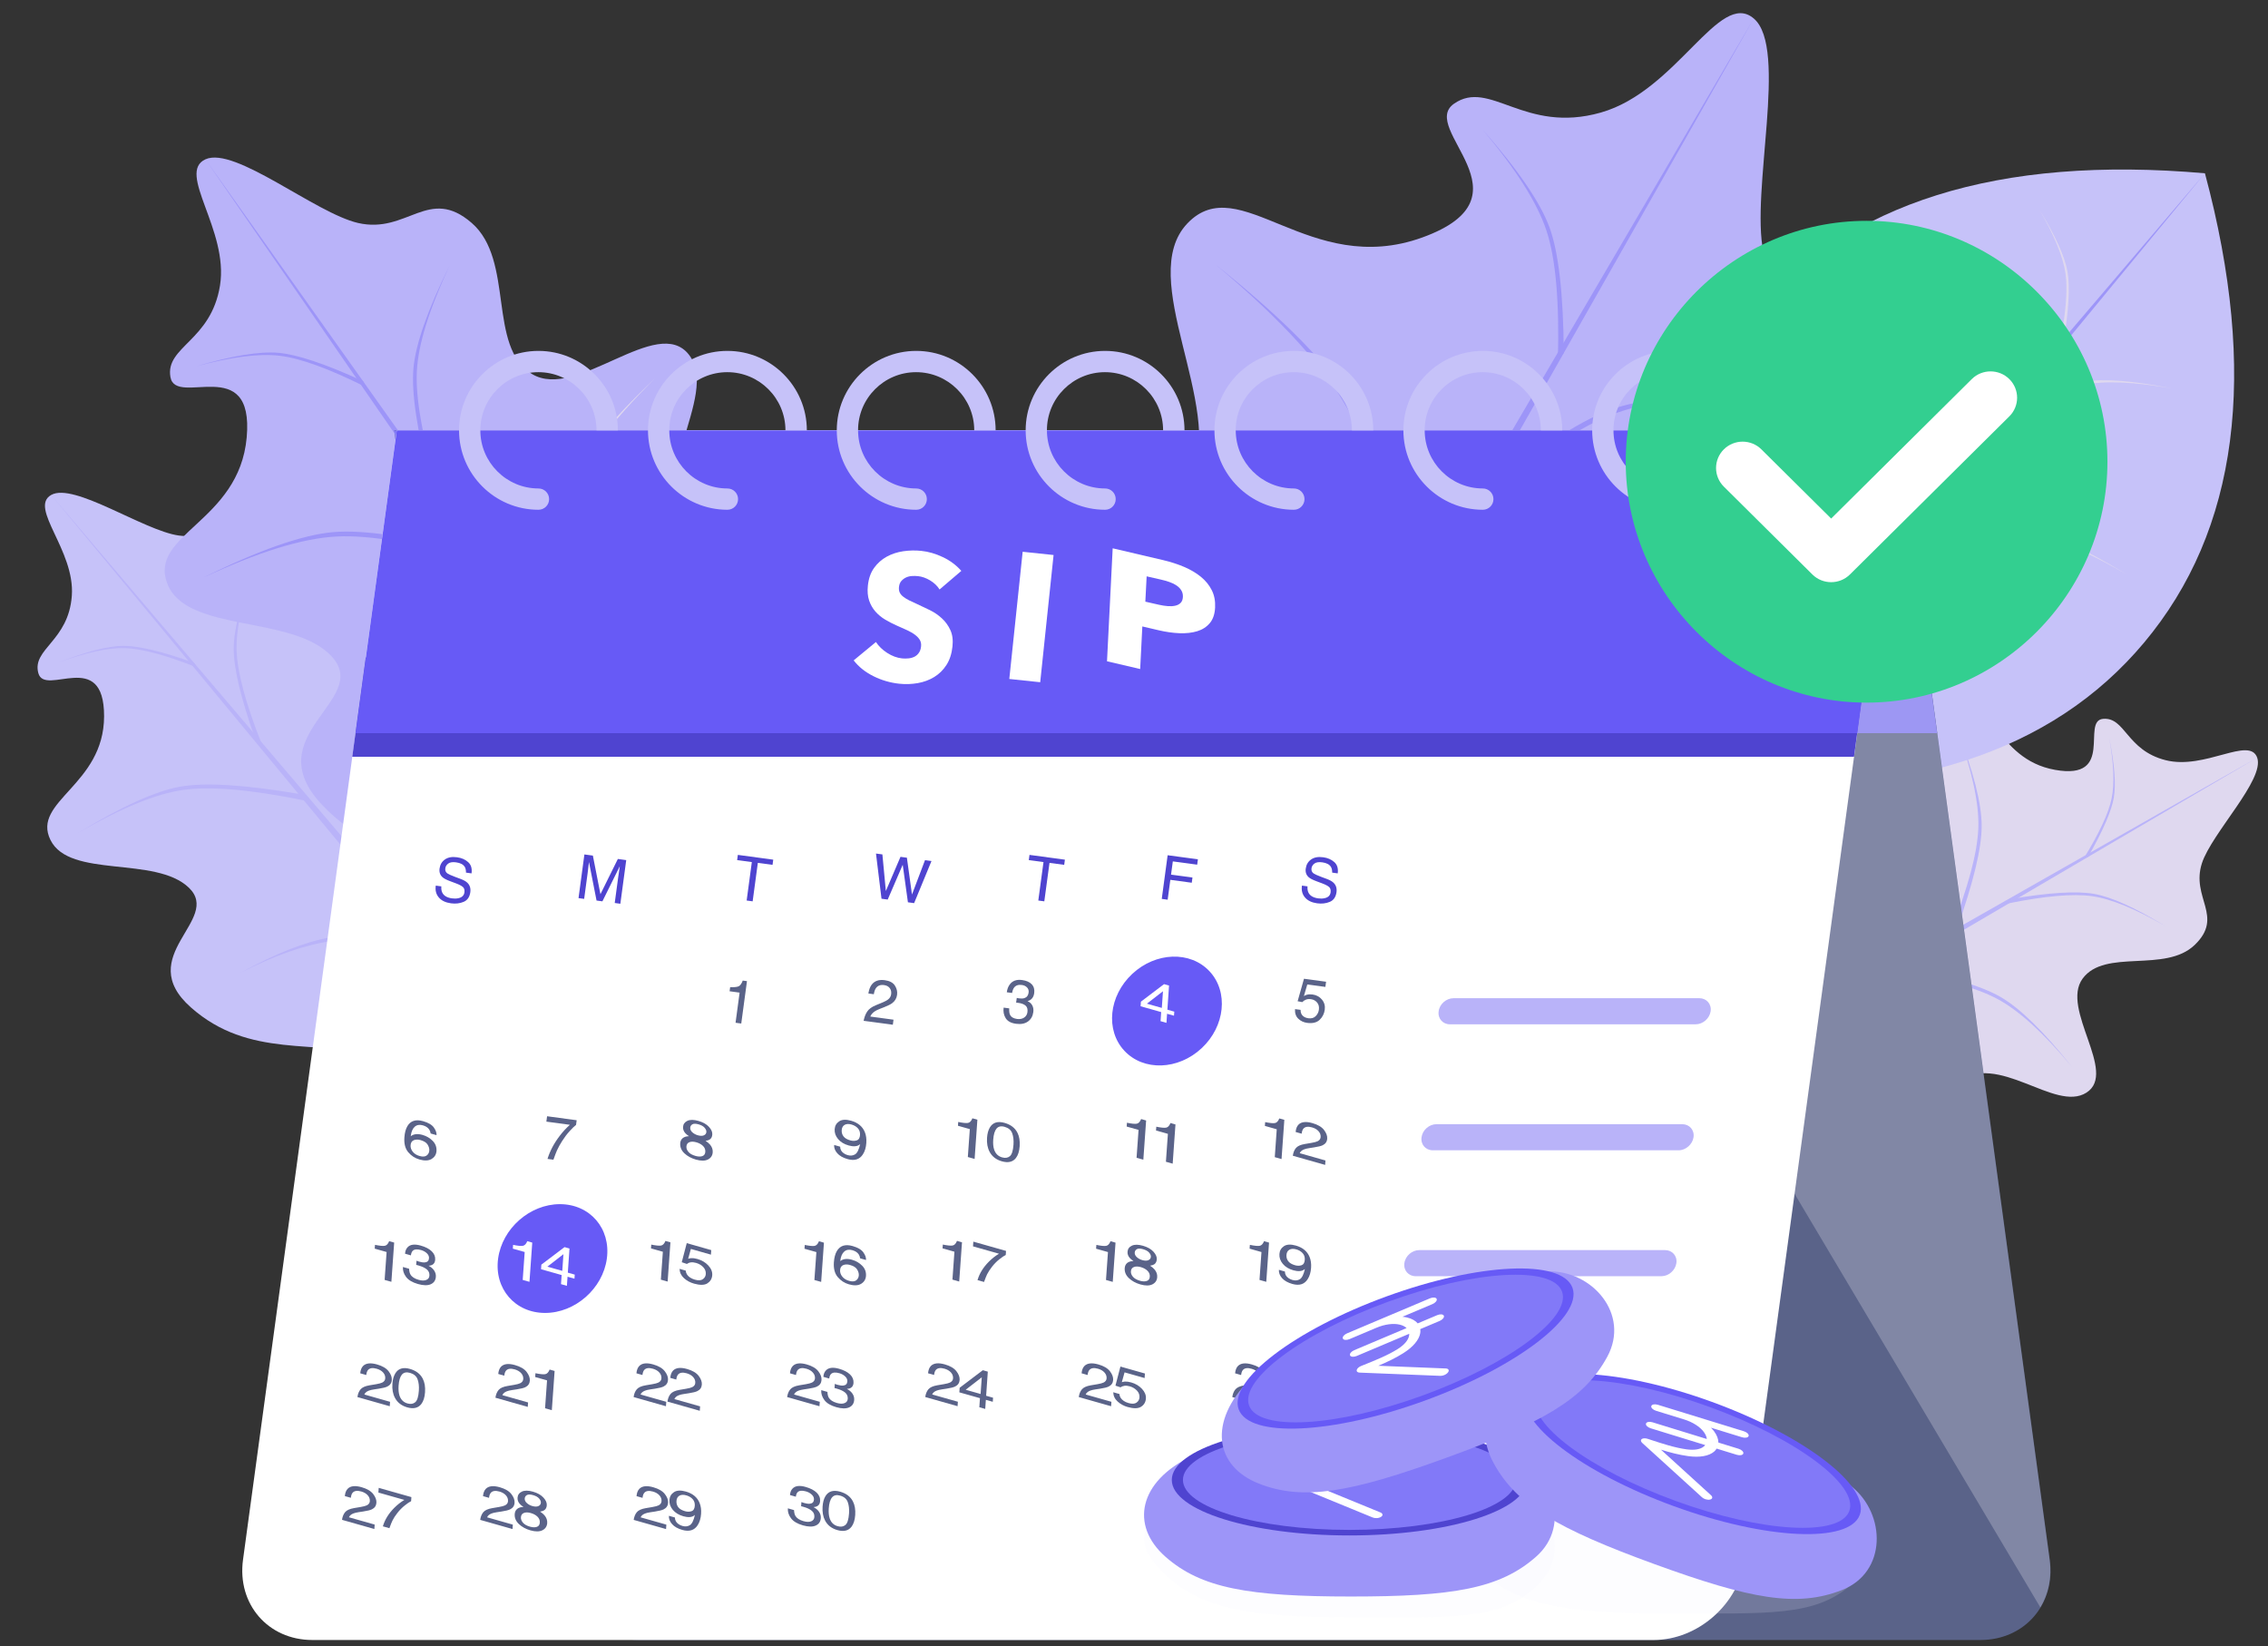 <svg width="113" height="82" viewBox="0 0 113 82" fill="none" xmlns="http://www.w3.org/2000/svg">
<rect x="0" y="0" width="113" height="82" fill="#333333" stroke="none"/>
<mask id="mask0" mask-type="alpha" maskUnits="userSpaceOnUse" x="0" y="0" width="115" height="84">
<rect width="115" height="84" fill="white"/>
</mask>
<g mask="url(#mask0)">
<path d="M82.698 55.481C86.343 57.122 93.149 58.631 95.348 58.239C97.546 57.847 95.417 55.497 97.484 53.918C99.551 52.339 102.378 55.432 103.954 54.428C105.53 53.425 102.65 50.267 103.763 48.749C104.876 47.231 107.88 48.489 109.353 47.066C110.825 45.642 109.149 44.727 109.708 43.001C110.192 41.506 112.846 38.835 112.462 37.744C112.078 36.654 109.862 38.362 107.902 37.868C105.942 37.374 105.893 35.712 104.783 35.809C103.674 35.906 105.403 38.886 102.39 38.349C99.376 37.812 99.242 34.515 97.4 35.054C95.558 35.594 95.913 39.52 94.251 40.732C92.589 41.945 91.706 37.751 89.005 39.901C86.305 42.051 86.666 45.098 85.433 47.753C84.358 50.069 82.531 51.554 82.219 54.653C82.199 54.85 82.512 55.398 82.698 55.481L82.698 55.481Z" fill="#DFD8EF"/>
<path d="M94.242 56.331C93.099 55.098 91.987 54.192 90.906 53.615C89.826 53.038 88.243 52.848 86.155 53.043L86.487 52.852C88.581 52.741 90.109 52.964 91.072 53.52C92.035 54.075 93.092 55.012 94.242 56.331V56.331Z" fill="#DFD8EF"/>
<path d="M90.142 42.342C90.639 43.949 90.867 45.365 90.826 46.589C90.786 47.813 90.191 49.335 89.042 51.155L89.374 50.964C90.452 49.096 90.992 47.605 90.992 46.493C90.992 45.381 90.709 43.998 90.142 42.342Z" fill="#DFD8EF"/>
<path d="M103.225 53.134C101.826 51.458 100.586 50.332 99.506 49.755C98.426 49.178 96.683 48.711 94.276 48.354L94.608 48.163C97.021 48.605 98.708 49.104 99.672 49.66C100.635 50.215 101.819 51.373 103.225 53.134Z" fill="#B9B3F9"/>
<path d="M97.502 36.327C98.253 38.376 98.609 40.013 98.568 41.236C98.528 42.46 98.061 44.204 97.167 46.466L97.499 46.275C98.322 43.964 98.734 42.253 98.734 41.141C98.734 40.029 98.324 38.424 97.502 36.327V36.327Z" fill="#B9B3F9"/>
<path d="M107.891 46.137C106.408 45.276 105.191 44.778 104.238 44.642C103.285 44.506 101.873 44.63 100 45.013L100.194 44.782C102.094 44.46 103.474 44.375 104.335 44.527C105.195 44.678 106.381 45.215 107.891 46.137L107.891 46.137Z" fill="#B9B3F9"/>
<path d="M105.086 36.74C105.32 38.044 105.36 39.06 105.206 39.788C105.053 40.515 104.59 41.508 103.817 42.767L104.036 42.687C104.772 41.393 105.198 40.413 105.316 39.748C105.433 39.083 105.357 38.08 105.086 36.74L105.086 36.74Z" fill="#B9B3F9"/>
<path d="M112.463 37.742L76.814 58.658L76.527 58.16L112.463 37.742Z" fill="#B9B3F9"/>
<path d="M54.22 60.24C62.022 59.453 75.062 55.341 78.412 52.519C81.762 49.698 75.841 47.794 77.803 43.084C79.765 38.375 87.601 40.856 89.293 37.606C90.986 34.356 82.997 31.818 83.4 28.147C83.802 24.476 90.138 23.668 91.243 19.806C92.348 15.945 88.603 16.034 87.86 12.554C87.216 9.54 89.105 2.4 87.383 0.924C85.662 -0.552 83.573 4.523 79.759 5.607C75.946 6.69 74.232 3.915 72.443 5.167C70.653 6.42 76.513 9.785 70.868 11.828C65.223 13.872 61.761 8.403 59.162 11.126C56.562 13.848 61.015 20.168 59.381 23.858C57.748 27.547 52.134 21.291 49.656 27.591C47.177 33.891 50.779 38.712 51.288 44.43C51.733 49.418 50.086 53.734 52.595 59.302C52.755 59.657 53.823 60.281 54.22 60.241L54.22 60.24Z" fill="#B9B3F9"/>
<path d="M74.662 50.364C71.509 49.39 68.733 48.943 66.332 49.023C63.932 49.102 61.055 50.331 57.701 52.709L58.077 52.059C61.524 49.819 64.339 48.698 66.52 48.697C68.701 48.697 71.415 49.252 74.662 50.364V50.364Z" fill="#DFD8EF"/>
<path d="M53.982 30.622C56.401 32.865 58.176 35.046 59.308 37.165C60.44 39.284 60.922 42.452 60.756 46.671L61.131 46.021C61.131 41.789 60.586 38.729 59.496 36.84C58.406 34.951 56.568 32.878 53.982 30.622Z" fill="#DFD8EF"/>
<path d="M86.783 36.123C82.764 34.649 79.554 33.952 77.153 34.031C74.752 34.11 71.334 35.026 66.896 36.779L67.272 36.129C71.803 34.514 75.16 33.707 77.341 33.706C79.522 33.705 82.669 34.511 86.783 36.123Z" fill="#DFD8EF"/>
<path d="M60.577 13.189C63.862 15.933 66.071 18.364 67.203 20.483C68.335 22.602 69.251 26.021 69.951 30.74L70.326 30.09C69.459 25.358 68.48 22.047 67.391 20.158C66.301 18.269 64.029 15.946 60.577 13.189V13.189Z" fill="#9D95F8"/>
<path d="M87.846 19.663C84.482 19.655 81.925 20.003 80.174 20.707C78.422 21.41 76.144 23.006 73.339 25.492L73.442 24.911C76.354 22.501 78.615 21.003 80.225 20.416C81.835 19.83 84.375 19.579 87.846 19.663L87.846 19.663Z" fill="#9D95F8"/>
<path d="M73.865 6.451C75.541 8.438 76.605 10.125 77.058 11.511C77.512 12.897 77.699 15.038 77.62 17.933L77.913 17.584C77.894 14.664 77.657 12.581 77.205 11.336C76.752 10.092 75.639 8.464 73.865 6.451L73.865 6.451Z" fill="#9D95F8"/>
<path d="M87.379 0.92L47.338 71.407L46.363 70.844L87.379 0.92Z" fill="#9D95F8"/>
<path d="M85.005 39.094C94.949 39.831 102.22 37.5 106.817 32.022C111.52 26.417 112.534 18.62 109.858 8.632C99.556 7.731 92.054 10.083 87.351 15.688C82.751 21.17 81.716 28.724 84.174 38.397C84.229 38.615 84.775 39.078 85.005 39.095L85.005 39.094Z" fill="#C6C2F9"/>
<path d="M87.844 22.197C88.997 23.718 89.789 25.139 90.221 26.46C90.653 27.78 90.61 29.634 90.091 32.021L90.37 31.688C90.795 29.277 90.792 27.479 90.361 26.293C89.93 25.107 89.091 23.742 87.844 22.197L87.844 22.197Z" fill="#DFD8EF"/>
<path d="M105.979 28.627C103.837 27.383 102.079 26.663 100.703 26.467C99.327 26.271 97.287 26.45 94.583 27.003L94.862 26.67C97.606 26.205 99.6 26.082 100.842 26.301C102.085 26.52 103.797 27.295 105.979 28.627L105.979 28.627Z" fill="#DFD8EF"/>
<path d="M93.353 12.927C94.949 14.82 95.963 16.428 96.395 17.748C96.827 19.069 97.006 21.109 96.931 23.868L97.21 23.535C97.191 20.752 96.966 18.768 96.535 17.582C96.104 16.396 95.043 14.845 93.353 12.927L93.353 12.927Z" fill="#DFD8EF"/>
<path d="M108.24 19.356C106.324 19.013 104.832 18.955 103.764 19.18C102.695 19.405 101.237 20.085 99.389 21.22L99.506 20.899C101.407 19.818 102.846 19.192 103.822 19.019C104.798 18.847 106.271 18.959 108.24 19.356L108.24 19.356Z" fill="#DFD8EF"/>
<path d="M101.6 10.424C102.355 11.724 102.792 12.792 102.911 13.627C103.03 14.462 102.921 15.701 102.586 17.343L102.788 17.173C103.07 15.507 103.145 14.297 103.012 13.542C102.879 12.788 102.408 11.748 101.6 10.424L101.6 10.424Z" fill="#DFD8EF"/>
<path d="M109.857 8.63L84.84 38.955L84.341 38.536L109.857 8.63Z" fill="#9D95F8"/>
<path fill-rule="evenodd" clip-rule="evenodd" d="M27.984 54.125C29.088 49.772 29.43 41.947 28.567 39.592C27.704 37.236 25.519 40.049 23.369 38.071C21.218 36.092 24.089 32.361 22.671 30.813C21.253 29.265 18.322 33.068 16.425 32.132C14.528 31.196 15.335 27.627 13.472 26.276C11.61 24.925 10.925 26.958 8.906 26.676C7.158 26.432 3.684 24.017 2.552 24.654C1.42 25.292 3.743 27.41 3.579 29.675C3.415 31.94 1.586 32.319 1.909 33.528C2.233 34.736 5.192 32.241 5.186 35.68C5.18 39.119 1.559 39.911 2.515 41.843C3.471 43.776 7.745 42.618 9.411 44.22C11.076 45.822 6.609 47.618 9.515 50.186C12.42 52.754 15.721 51.76 18.899 52.606C21.671 53.344 23.671 55.076 27.16 54.817C27.382 54.8 27.927 54.347 27.983 54.126L27.984 54.125Z" fill="#C6C2F9"/>
<path d="M26.672 41.189C25.531 42.695 24.747 44.102 24.319 45.41C23.891 46.718 23.989 48.507 24.613 50.778L24.336 50.449C23.806 48.154 23.754 46.419 24.181 45.245C24.608 44.071 25.438 42.719 26.672 41.189H26.672Z" fill="#A998D2"/>
<path d="M21.382 31.873C19.801 33.748 18.797 35.339 18.369 36.647C17.942 37.954 17.765 39.974 17.839 42.706L17.563 42.376C17.581 39.621 17.804 37.656 18.231 36.482C18.658 35.308 19.708 33.772 21.382 31.873L21.382 31.873Z" fill="#A998D2"/>
<path d="M11.995 48.453C13.676 47.59 15.198 47.062 16.56 46.868C17.922 46.674 19.722 47.035 21.96 47.951L21.684 47.621C19.406 46.793 17.652 46.487 16.422 46.703C15.191 46.92 13.716 47.503 11.995 48.453Z" fill="#B9B3F9"/>
<path d="M3.903 41.486C6.024 40.255 7.766 39.543 9.128 39.349C10.49 39.154 12.509 39.331 15.187 39.879L14.91 39.549C12.193 39.089 10.22 38.967 8.989 39.184C7.759 39.4 6.064 40.168 3.903 41.486H3.903Z" fill="#B9B3F9"/>
<path d="M12.731 28.077C12.068 29.886 11.754 31.331 11.79 32.411C11.826 33.491 12.238 35.03 13.027 37.027L12.734 36.858C12.008 34.819 11.644 33.308 11.644 32.327C11.643 31.345 12.006 29.928 12.731 28.077L12.731 28.077Z" fill="#B9B3F9"/>
<path d="M2.881 33.013C4.278 32.5 5.395 32.258 6.23 32.285C7.065 32.313 8.254 32.632 9.797 33.241L9.666 33.015C8.09 32.453 6.923 32.173 6.164 32.172C5.406 32.172 4.311 32.452 2.881 33.013L2.881 33.013Z" fill="#B9B3F9"/>
<path d="M2.55 24.656L32.646 60.017L32.151 60.432L2.55 24.656Z" fill="#B9B3F9"/>
<path fill-rule="evenodd" clip-rule="evenodd" d="M38.361 46.94C40.188 41.701 41.452 32.109 40.643 29.117C39.835 26.125 36.844 29.352 34.41 26.686C31.977 24.019 35.911 19.736 34.333 17.679C32.755 15.622 28.739 19.986 26.505 18.63C24.271 17.275 25.648 12.97 23.502 11.106C21.355 9.243 20.293 11.671 17.839 11.107C15.714 10.618 11.7 7.273 10.238 7.935C8.777 8.597 11.407 11.455 10.961 14.224C10.515 16.994 8.224 17.263 8.492 18.785C8.76 20.307 12.67 17.555 12.292 21.787C11.915 26.017 7.373 26.602 8.341 29.084C9.309 31.565 14.694 30.599 16.571 32.75C18.449 34.901 12.758 36.63 16.057 40.103C19.356 43.576 23.525 42.709 27.345 44.092C30.676 45.298 32.951 47.645 37.272 47.702C37.548 47.705 38.267 47.207 38.36 46.94L38.361 46.94Z" fill="#B9B3F9"/>
<path d="M38.139 30.879C36.572 32.609 35.455 34.256 34.788 35.82C34.121 37.383 34.048 39.595 34.571 42.457L34.266 42.022C33.861 39.141 33.983 37.001 34.635 35.602C35.287 34.203 36.455 32.629 38.139 30.879L38.139 30.879Z" fill="#DFD8EF"/>
<path d="M19.296 38.237C21.458 37.356 23.388 36.87 25.085 36.778C26.782 36.686 28.958 37.324 31.614 38.692L31.309 38.257C28.596 36.992 26.47 36.426 24.933 36.56C23.395 36.694 21.517 37.253 19.296 38.237L19.296 38.237Z" fill="#DFD8EF"/>
<path d="M32.632 18.845C30.485 20.982 29.078 22.832 28.411 24.395C27.744 25.958 27.309 28.425 27.106 31.794L26.801 31.359C27.121 27.97 27.607 25.576 28.258 24.178C28.91 22.779 30.368 21.001 32.632 18.845L32.632 18.845Z" fill="#DFD8EF"/>
<path d="M10.087 28.794C12.829 27.507 15.049 26.818 16.746 26.726C18.443 26.633 20.909 27.068 24.145 28.03L23.84 27.595C20.547 26.736 18.131 26.374 16.593 26.508C15.056 26.642 12.887 27.404 10.087 28.794L10.087 28.794Z" fill="#9D95F8"/>
<path d="M22.395 13.242C21.384 15.397 20.842 17.141 20.77 18.474C20.698 19.808 21.039 21.746 21.795 24.288L21.453 24.049C20.778 21.461 20.494 19.563 20.599 18.355C20.704 17.147 21.303 15.443 22.395 13.242L22.395 13.242Z" fill="#9D95F8"/>
<path d="M9.743 18.256C11.518 17.776 12.918 17.598 13.942 17.722C14.967 17.845 16.395 18.366 18.229 19.282L18.093 18.989C16.214 18.129 14.807 17.657 13.874 17.575C12.941 17.493 11.563 17.72 9.743 18.256L9.743 18.256Z" fill="#9D95F8"/>
<path d="M10.234 7.937L43.464 54.694L42.811 55.151L10.234 7.937Z" fill="#9D95F8"/>
<path d="M31.844 81.694H98.674C100.879 81.694 102.429 79.905 102.127 77.695L94.467 21.431H19.645L27.304 77.695C27.601 79.905 29.634 81.694 31.844 81.694Z" fill="#5A6389"/>
<path d="M94.462 21.436H19.645L21.698 36.521H96.516L94.462 21.436Z" fill="#8279F8"/>
<path opacity="0.3" d="M94.461 21.436H66.812L101.658 80.071C102.058 79.405 102.24 78.589 102.12 77.7L94.461 21.436Z" fill="#DCDEE6"/>
<path d="M82.391 81.694H15.561C13.356 81.694 11.806 79.905 12.108 77.695L19.767 21.431H94.59L86.931 77.695C86.629 79.905 84.596 81.694 82.391 81.694Z" fill="white"/>
<path d="M30.236 62.693C30.034 64.19 28.656 65.402 27.158 65.402C25.66 65.402 24.615 64.19 24.818 62.693C25.021 61.195 26.399 59.983 27.896 59.983C29.394 59.983 30.439 61.195 30.236 62.693Z" fill="#675AF6"/>
<path d="M59.871 52.214C61.042 51.12 61.217 49.404 60.262 48.382C59.307 47.36 57.584 47.419 56.413 48.513C55.242 49.607 55.067 51.322 56.022 52.344C56.977 53.366 58.7 53.308 59.871 52.214Z" fill="#675AF6"/>
<path d="M92.374 37.696L93.044 32.756H18.222L17.551 37.696H92.374Z" fill="#4F44D0"/>
<path d="M92.538 36.521H17.715L19.769 21.436H94.592L92.538 36.521Z" fill="#675AF6"/>
<path fill-rule="evenodd" clip-rule="evenodd" d="M36.351 49.378L36.379 49.174C36.574 49.181 36.712 49.168 36.794 49.134C36.876 49.101 36.947 49.005 37.006 48.846L37.217 48.874L36.932 50.985L36.648 50.947L36.85 49.446L36.351 49.378Z" fill="#5A6389"/>
<path fill-rule="evenodd" clip-rule="evenodd" d="M43.029 50.85C43.064 50.668 43.123 50.515 43.207 50.388C43.291 50.262 43.435 50.156 43.641 50.072L43.947 49.946C44.084 49.889 44.182 49.838 44.241 49.792C44.333 49.721 44.386 49.633 44.4 49.527C44.417 49.404 44.393 49.301 44.329 49.219C44.264 49.136 44.171 49.087 44.047 49.07C43.865 49.045 43.729 49.097 43.64 49.226C43.593 49.295 43.558 49.395 43.537 49.526L43.266 49.489C43.294 49.305 43.348 49.159 43.429 49.051C43.572 48.862 43.79 48.786 44.082 48.826C44.324 48.859 44.493 48.948 44.587 49.094C44.681 49.241 44.718 49.395 44.696 49.555C44.673 49.725 44.594 49.862 44.458 49.966C44.38 50.027 44.245 50.095 44.052 50.171L43.834 50.256C43.731 50.296 43.648 50.337 43.586 50.378C43.476 50.45 43.401 50.537 43.361 50.638L44.518 50.794L44.484 51.046L43.029 50.85Z" fill="#5A6389"/>
<path fill-rule="evenodd" clip-rule="evenodd" d="M51.198 49.873C51.304 49.918 51.382 49.988 51.432 50.083C51.483 50.179 51.5 50.29 51.483 50.416C51.456 50.619 51.367 50.775 51.217 50.884C51.066 50.993 50.869 51.031 50.624 50.998C50.373 50.965 50.201 50.871 50.106 50.718C50.012 50.565 49.978 50.39 50.005 50.193L50.283 50.23C50.276 50.369 50.288 50.472 50.32 50.54C50.374 50.661 50.491 50.733 50.672 50.758C50.812 50.776 50.929 50.754 51.024 50.691C51.119 50.627 51.175 50.536 51.191 50.418C51.21 50.272 51.179 50.163 51.098 50.093C51.017 50.023 50.896 49.977 50.737 49.956C50.72 49.953 50.702 49.951 50.683 49.949C50.665 49.947 50.646 49.946 50.627 49.944L50.659 49.709C50.687 49.715 50.709 49.72 50.728 49.724C50.747 49.727 50.767 49.731 50.788 49.733C50.888 49.747 50.972 49.742 51.041 49.719C51.161 49.679 51.23 49.588 51.249 49.446C51.264 49.34 51.237 49.254 51.17 49.187C51.102 49.119 51.019 49.079 50.919 49.066C50.742 49.041 50.611 49.084 50.527 49.193C50.48 49.253 50.447 49.343 50.426 49.463L50.162 49.428C50.184 49.27 50.233 49.14 50.311 49.038C50.446 48.855 50.651 48.782 50.924 48.819C51.14 48.848 51.301 48.919 51.406 49.031C51.512 49.143 51.552 49.291 51.528 49.473C51.51 49.603 51.461 49.704 51.38 49.776C51.33 49.82 51.268 49.852 51.195 49.871L51.198 49.873Z" fill="#5A6389"/>
<path fill-rule="evenodd" clip-rule="evenodd" d="M57.886 50.207L57.944 49.377L57.143 49.997L57.886 50.207ZM57.823 50.868L57.854 50.415L56.828 50.125L56.844 49.897L57.997 49.023L58.246 49.094L58.163 50.296L58.508 50.393L58.493 50.596L58.148 50.499L58.117 50.952L57.823 50.868Z" fill="white"/>
<path fill-rule="evenodd" clip-rule="evenodd" d="M64.799 50.304C64.796 50.459 64.853 50.573 64.968 50.648C65.027 50.686 65.098 50.711 65.181 50.722C65.339 50.743 65.463 50.709 65.552 50.618C65.642 50.528 65.695 50.422 65.712 50.299C65.731 50.151 65.702 50.031 65.622 49.938C65.543 49.844 65.44 49.789 65.314 49.772C65.222 49.76 65.141 49.767 65.071 49.794C65 49.821 64.938 49.862 64.883 49.919L64.653 49.875L64.969 48.755L66.07 48.904L66.035 49.161L65.134 49.04L64.964 49.617C65.019 49.586 65.069 49.564 65.116 49.551C65.199 49.529 65.293 49.525 65.397 49.539C65.591 49.566 65.747 49.651 65.865 49.794C65.984 49.938 66.03 50.106 66.004 50.298C65.977 50.498 65.891 50.667 65.747 50.803C65.602 50.939 65.394 50.989 65.123 50.952C64.95 50.929 64.804 50.86 64.685 50.745C64.565 50.63 64.511 50.47 64.522 50.267L64.799 50.304Z" fill="#5A6389"/>
<path fill-rule="evenodd" clip-rule="evenodd" d="M21.079 55.849C21.342 55.924 21.522 56.03 21.618 56.168C21.714 56.305 21.758 56.431 21.75 56.546L21.457 56.463C21.445 56.384 21.421 56.319 21.385 56.266C21.32 56.168 21.214 56.098 21.07 56.057C20.904 56.01 20.768 56.033 20.663 56.127C20.557 56.22 20.49 56.378 20.464 56.601C20.537 56.541 20.627 56.506 20.733 56.496C20.829 56.489 20.936 56.501 21.052 56.534C21.249 56.59 21.418 56.689 21.558 56.83C21.698 56.972 21.761 57.142 21.747 57.34C21.735 57.509 21.655 57.639 21.507 57.731C21.359 57.822 21.156 57.831 20.898 57.758C20.678 57.695 20.492 57.575 20.341 57.397C20.191 57.219 20.126 56.974 20.148 56.66C20.164 56.428 20.213 56.242 20.296 56.1C20.454 55.83 20.715 55.746 21.079 55.849ZM20.909 57.585C21.06 57.628 21.176 57.619 21.257 57.56C21.338 57.502 21.382 57.418 21.39 57.309C21.396 57.217 21.368 57.12 21.307 57.019C21.246 56.917 21.127 56.841 20.95 56.791C20.826 56.757 20.715 56.759 20.617 56.797C20.52 56.836 20.466 56.919 20.457 57.049C20.449 57.163 20.485 57.27 20.564 57.371C20.644 57.472 20.759 57.543 20.909 57.585Z" fill="#5A6389"/>
<path fill-rule="evenodd" clip-rule="evenodd" d="M28.732 55.803L28.701 56.035C28.624 56.092 28.518 56.195 28.383 56.343C28.247 56.492 28.124 56.655 28.011 56.833C27.901 57.006 27.813 57.165 27.748 57.311C27.706 57.405 27.648 57.558 27.573 57.769L27.279 57.729C27.4 57.333 27.603 56.951 27.886 56.581C28.052 56.364 28.222 56.181 28.394 56.03L27.222 55.872L27.258 55.604L28.732 55.803Z" fill="#5A6389"/>
<path fill-rule="evenodd" clip-rule="evenodd" d="M34.772 56.553C34.898 56.588 34.999 56.588 35.074 56.553C35.149 56.518 35.189 56.462 35.194 56.386C35.199 56.32 35.169 56.25 35.105 56.175C35.041 56.101 34.94 56.045 34.801 56.006C34.663 55.968 34.561 55.968 34.496 56.006C34.431 56.045 34.395 56.101 34.39 56.175C34.384 56.259 34.419 56.335 34.495 56.405C34.572 56.474 34.664 56.523 34.772 56.553ZM34.659 57.582C34.791 57.618 34.902 57.621 34.993 57.59C35.084 57.558 35.133 57.488 35.141 57.378C35.149 57.265 35.111 57.166 35.025 57.082C34.939 56.999 34.827 56.938 34.686 56.899C34.55 56.861 34.437 56.861 34.346 56.897C34.256 56.934 34.207 57.005 34.2 57.111C34.193 57.203 34.227 57.293 34.301 57.381C34.375 57.47 34.494 57.536 34.659 57.582ZM34.328 56.597C34.248 56.546 34.186 56.495 34.143 56.445C34.061 56.351 34.024 56.248 34.032 56.137C34.041 55.998 34.113 55.897 34.247 55.833C34.381 55.769 34.565 55.77 34.798 55.837C35.024 55.901 35.198 55.998 35.319 56.129C35.441 56.259 35.498 56.388 35.489 56.514C35.481 56.63 35.437 56.714 35.358 56.765C35.313 56.794 35.246 56.815 35.155 56.829C35.25 56.893 35.324 56.955 35.377 57.017C35.475 57.133 35.519 57.261 35.51 57.4C35.498 57.564 35.419 57.684 35.272 57.758C35.125 57.833 34.924 57.834 34.67 57.762C34.441 57.697 34.251 57.593 34.099 57.45C33.948 57.306 33.878 57.14 33.891 56.953C33.899 56.843 33.94 56.757 34.013 56.696C34.087 56.635 34.192 56.602 34.328 56.597Z" fill="#5A6389"/>
<path fill-rule="evenodd" clip-rule="evenodd" d="M41.86 57.12C41.86 57.252 41.917 57.36 42.031 57.443C42.089 57.486 42.156 57.518 42.232 57.54C42.373 57.58 42.498 57.567 42.604 57.502C42.71 57.437 42.794 57.267 42.856 56.993C42.784 57.057 42.699 57.092 42.599 57.098C42.5 57.104 42.394 57.091 42.282 57.059C42.055 56.995 41.879 56.887 41.755 56.738C41.63 56.588 41.574 56.425 41.586 56.248C41.598 56.078 41.674 55.948 41.813 55.856C41.953 55.764 42.15 55.755 42.404 55.827C42.748 55.925 42.976 56.115 43.09 56.397C43.153 56.552 43.177 56.731 43.163 56.934C43.148 57.163 43.09 57.353 42.991 57.505C42.827 57.758 42.573 57.836 42.23 57.739C41.999 57.673 41.828 57.576 41.715 57.446C41.602 57.316 41.55 57.179 41.56 57.035L41.86 57.12ZM42.367 56.807C42.481 56.839 42.587 56.839 42.686 56.806C42.785 56.774 42.839 56.684 42.85 56.536C42.859 56.404 42.823 56.293 42.743 56.204C42.663 56.116 42.557 56.053 42.425 56.016C42.284 55.977 42.17 55.983 42.082 56.033C41.994 56.085 41.946 56.172 41.937 56.296C41.929 56.414 41.959 56.517 42.026 56.606C42.094 56.696 42.208 56.763 42.367 56.807Z" fill="#5A6389"/>
<path fill-rule="evenodd" clip-rule="evenodd" d="M47.729 56.078L47.742 55.889C47.972 55.936 48.133 55.952 48.226 55.937C48.319 55.922 48.393 55.845 48.448 55.706L48.697 55.776L48.559 57.73L48.221 57.635L48.32 56.245L47.729 56.078ZM50.05 55.934C50.355 56.021 50.568 56.182 50.69 56.42C50.785 56.603 50.822 56.828 50.804 57.096C50.786 57.349 50.724 57.545 50.617 57.684C50.463 57.883 50.229 57.937 49.916 57.849C49.633 57.768 49.43 57.611 49.306 57.378C49.202 57.183 49.159 56.949 49.178 56.676C49.193 56.464 49.24 56.292 49.319 56.16C49.468 55.913 49.712 55.838 50.05 55.934ZM49.927 57.653C50.084 57.698 50.213 57.679 50.314 57.595C50.414 57.511 50.475 57.319 50.496 57.018C50.511 56.801 50.49 56.612 50.432 56.453C50.375 56.294 50.249 56.187 50.055 56.131C49.877 56.08 49.742 56.11 49.65 56.219C49.559 56.329 49.504 56.513 49.486 56.772C49.472 56.967 49.487 57.131 49.532 57.265C49.6 57.468 49.732 57.598 49.927 57.653Z" fill="#5A6389"/>
<path fill-rule="evenodd" clip-rule="evenodd" d="M56.135 56.117L56.149 55.928C56.378 55.975 56.539 55.991 56.632 55.976C56.725 55.961 56.799 55.883 56.855 55.744L57.104 55.815L56.965 57.769L56.628 57.674L56.727 56.284L56.135 56.117ZM57.597 56.314L57.611 56.125C57.84 56.172 58.002 56.188 58.095 56.173C58.188 56.158 58.262 56.081 58.317 55.942L58.566 56.012L58.427 57.966L58.09 57.871L58.189 56.481L57.597 56.314Z" fill="#5A6389"/>
<path fill-rule="evenodd" clip-rule="evenodd" d="M63.021 56.085L63.035 55.896C63.264 55.943 63.425 55.959 63.518 55.944C63.611 55.929 63.685 55.852 63.74 55.713L63.99 55.783L63.851 57.737L63.514 57.642L63.612 56.253L63.021 56.085ZM64.413 57.571C64.435 57.414 64.486 57.286 64.567 57.188C64.648 57.09 64.797 57.023 65.015 56.986L65.339 56.931C65.485 56.906 65.588 56.879 65.648 56.849C65.742 56.803 65.793 56.733 65.799 56.64C65.806 56.532 65.772 56.435 65.694 56.348C65.616 56.261 65.509 56.198 65.373 56.16C65.171 56.102 65.027 56.123 64.941 56.222C64.895 56.275 64.865 56.359 64.853 56.473L64.553 56.388C64.568 56.227 64.614 56.105 64.694 56.024C64.834 55.88 65.066 55.854 65.389 55.946C65.658 56.022 65.85 56.135 65.966 56.285C66.083 56.436 66.136 56.581 66.126 56.722C66.116 56.871 66.041 56.98 65.901 57.048C65.82 57.088 65.678 57.123 65.474 57.154L65.243 57.19C65.133 57.206 65.045 57.227 64.981 57.252C64.867 57.296 64.792 57.36 64.757 57.444L66.039 57.807L66.024 58.028L64.413 57.571Z" fill="#5A6389"/>
<path fill-rule="evenodd" clip-rule="evenodd" d="M18.67 62.199L18.684 62.01C18.913 62.057 19.074 62.073 19.167 62.058C19.26 62.043 19.334 61.966 19.389 61.827L19.639 61.897L19.5 63.851L19.163 63.756L19.262 62.367L18.67 62.199ZM21.26 62.97C21.26 62.97 21.26 62.97 21.26 62.97C21.261 62.971 21.262 62.971 21.263 62.972L21.26 62.97ZM21.356 63.053C21.476 63.115 21.568 63.193 21.631 63.289C21.695 63.385 21.724 63.489 21.716 63.6C21.704 63.778 21.62 63.901 21.464 63.971C21.309 64.041 21.096 64.038 20.824 63.961C20.547 63.882 20.349 63.764 20.232 63.608C20.115 63.451 20.063 63.286 20.075 63.113L20.383 63.201C20.388 63.325 20.411 63.42 20.451 63.487C20.52 63.607 20.655 63.695 20.855 63.752C21.011 63.796 21.138 63.799 21.236 63.759C21.335 63.72 21.388 63.649 21.395 63.545C21.404 63.416 21.361 63.313 21.265 63.233C21.17 63.154 21.034 63.09 20.858 63.04C20.838 63.034 20.818 63.029 20.798 63.023C20.778 63.018 20.757 63.013 20.736 63.008L20.751 62.801C20.781 62.812 20.807 62.821 20.828 62.828C20.848 62.835 20.871 62.842 20.895 62.849C21.005 62.88 21.097 62.892 21.17 62.884C21.298 62.871 21.366 62.802 21.375 62.677C21.381 62.584 21.345 62.501 21.265 62.427C21.186 62.353 21.09 62.301 20.98 62.27C20.783 62.214 20.643 62.227 20.561 62.31C20.515 62.355 20.486 62.43 20.473 62.534L20.181 62.451C20.191 62.312 20.234 62.205 20.311 62.127C20.443 61.988 20.66 61.962 20.963 62.047C21.203 62.115 21.386 62.21 21.511 62.332C21.636 62.454 21.694 62.595 21.682 62.755C21.674 62.87 21.629 62.951 21.547 63C21.495 63.031 21.431 63.048 21.352 63.051L21.356 63.053Z" fill="#5A6389"/>
<path fill-rule="evenodd" clip-rule="evenodd" d="M25.551 62.2L25.564 62.011C25.794 62.058 25.955 62.074 26.048 62.059C26.141 62.043 26.215 61.966 26.27 61.827L26.519 61.898L26.38 63.852L26.043 63.757L26.142 62.367L25.551 62.2ZM28.015 63.306L28.072 62.476L27.272 63.097L28.015 63.306ZM27.951 63.968L27.983 63.515L26.956 63.224L26.972 62.996L28.126 62.123L28.374 62.193L28.291 63.395L28.636 63.493L28.622 63.696L28.277 63.598L28.245 64.051L27.951 63.968Z" fill="white"/>
<path fill-rule="evenodd" clip-rule="evenodd" d="M32.435 62.187L32.448 61.998C32.678 62.045 32.839 62.061 32.932 62.046C33.025 62.031 33.099 61.954 33.154 61.815L33.403 61.885L33.264 63.839L32.927 63.744L33.026 62.354L32.435 62.187ZM34.165 63.293C34.176 63.432 34.247 63.546 34.38 63.636C34.449 63.682 34.529 63.718 34.62 63.744C34.795 63.793 34.928 63.786 35.019 63.721C35.109 63.657 35.158 63.571 35.165 63.464C35.174 63.334 35.131 63.219 35.036 63.12C34.941 63.02 34.823 62.951 34.683 62.911C34.581 62.882 34.493 62.873 34.418 62.884C34.343 62.894 34.279 62.92 34.223 62.961L33.968 62.876L34.216 61.925L35.437 62.272L35.421 62.498L34.422 62.214L34.286 62.703C34.343 62.686 34.397 62.676 34.447 62.673C34.537 62.669 34.639 62.684 34.754 62.716C34.969 62.778 35.148 62.884 35.29 63.037C35.432 63.189 35.497 63.35 35.486 63.519C35.474 63.695 35.394 63.83 35.248 63.926C35.101 64.021 34.877 64.026 34.577 63.941C34.385 63.886 34.219 63.796 34.078 63.669C33.937 63.542 33.864 63.387 33.858 63.206L34.165 63.293Z" fill="#5A6389"/>
<path fill-rule="evenodd" clip-rule="evenodd" d="M40.083 62.204L40.097 62.015C40.326 62.062 40.487 62.078 40.58 62.063C40.673 62.048 40.747 61.971 40.803 61.831L41.052 61.902L40.913 63.856L40.576 63.761L40.675 62.371L40.083 62.204ZM42.478 62.069C42.741 62.144 42.921 62.25 43.017 62.387C43.113 62.525 43.157 62.651 43.149 62.766L42.856 62.682C42.844 62.604 42.82 62.538 42.785 62.485C42.719 62.387 42.614 62.317 42.469 62.276C42.303 62.229 42.168 62.252 42.062 62.346C41.956 62.439 41.889 62.597 41.863 62.82C41.936 62.761 42.026 62.726 42.132 62.716C42.228 62.708 42.335 62.72 42.451 62.753C42.648 62.809 42.817 62.908 42.957 63.05C43.097 63.191 43.16 63.361 43.146 63.559C43.134 63.728 43.054 63.859 42.906 63.95C42.758 64.041 42.555 64.05 42.297 63.977C42.077 63.915 41.892 63.794 41.741 63.617C41.59 63.439 41.525 63.193 41.547 62.879C41.563 62.648 41.612 62.461 41.695 62.319C41.853 62.049 42.114 61.966 42.478 62.069ZM42.308 63.804C42.459 63.847 42.575 63.839 42.656 63.78C42.737 63.721 42.781 63.637 42.789 63.529C42.795 63.437 42.768 63.34 42.706 63.238C42.645 63.136 42.526 63.06 42.349 63.011C42.225 62.976 42.114 62.978 42.017 63.017C41.919 63.055 41.865 63.139 41.856 63.268C41.849 63.382 41.884 63.489 41.964 63.59C42.043 63.691 42.158 63.763 42.308 63.804Z" fill="#5A6389"/>
<path fill-rule="evenodd" clip-rule="evenodd" d="M46.961 62.185L46.975 61.996C47.204 62.043 47.365 62.059 47.458 62.044C47.551 62.029 47.625 61.952 47.681 61.812L47.93 61.883L47.791 63.837L47.454 63.742L47.553 62.352L46.961 62.185ZM50.124 62.312L50.11 62.515C50.031 62.551 49.924 62.624 49.789 62.731C49.654 62.839 49.533 62.963 49.426 63.101C49.32 63.236 49.238 63.362 49.179 63.481C49.142 63.558 49.092 63.684 49.028 63.859L48.703 63.767C48.801 63.434 48.989 63.129 49.267 62.85C49.43 62.687 49.599 62.554 49.774 62.452L48.479 62.085L48.495 61.85L50.124 62.312Z" fill="#5A6389"/>
<path fill-rule="evenodd" clip-rule="evenodd" d="M54.611 62.202L54.625 62.013C54.854 62.06 55.015 62.076 55.108 62.061C55.201 62.046 55.275 61.969 55.33 61.83L55.58 61.9L55.441 63.855L55.104 63.759L55.203 62.37L54.611 62.202ZM56.919 62.772C57.045 62.807 57.145 62.807 57.22 62.772C57.295 62.736 57.335 62.681 57.341 62.605C57.345 62.538 57.316 62.468 57.252 62.394C57.188 62.32 57.086 62.264 56.947 62.225C56.809 62.187 56.708 62.187 56.642 62.225C56.577 62.263 56.542 62.32 56.536 62.394C56.531 62.478 56.566 62.554 56.642 62.623C56.718 62.693 56.81 62.742 56.919 62.772ZM56.805 63.801C56.937 63.837 57.048 63.84 57.139 63.808C57.23 63.777 57.28 63.707 57.288 63.597C57.296 63.483 57.257 63.385 57.171 63.301C57.086 63.217 56.973 63.156 56.832 63.117C56.696 63.08 56.583 63.08 56.493 63.116C56.402 63.152 56.353 63.224 56.346 63.33C56.339 63.422 56.373 63.512 56.447 63.6C56.521 63.688 56.64 63.755 56.805 63.801ZM56.474 62.816C56.394 62.765 56.332 62.714 56.289 62.664C56.207 62.57 56.17 62.467 56.178 62.356C56.187 62.217 56.259 62.115 56.393 62.052C56.527 61.988 56.711 61.989 56.944 62.055C57.17 62.12 57.344 62.217 57.466 62.347C57.587 62.478 57.644 62.606 57.635 62.732C57.627 62.849 57.583 62.932 57.504 62.983C57.459 63.012 57.392 63.034 57.301 63.048C57.397 63.111 57.47 63.174 57.523 63.236C57.621 63.352 57.666 63.48 57.656 63.619C57.645 63.783 57.565 63.903 57.418 63.977C57.271 64.052 57.07 64.053 56.816 63.981C56.587 63.916 56.397 63.812 56.245 63.668C56.094 63.525 56.025 63.359 56.037 63.172C56.045 63.061 56.086 62.976 56.159 62.914C56.233 62.853 56.338 62.821 56.474 62.816Z" fill="#5A6389"/>
<path fill-rule="evenodd" clip-rule="evenodd" d="M62.26 62.2L62.273 62.011C62.503 62.058 62.664 62.074 62.757 62.059C62.85 62.044 62.924 61.967 62.979 61.828L63.228 61.898L63.09 63.852L62.753 63.757L62.851 62.368L62.26 62.2ZM64.019 63.339C64.019 63.471 64.076 63.579 64.19 63.662C64.249 63.705 64.316 63.737 64.391 63.759C64.533 63.799 64.657 63.787 64.763 63.722C64.87 63.656 64.953 63.487 65.015 63.212C64.943 63.276 64.858 63.311 64.758 63.317C64.659 63.323 64.553 63.31 64.441 63.278C64.214 63.214 64.038 63.107 63.914 62.957C63.79 62.807 63.733 62.644 63.746 62.467C63.757 62.298 63.833 62.167 63.972 62.075C64.112 61.984 64.309 61.974 64.564 62.046C64.907 62.144 65.136 62.334 65.249 62.616C65.312 62.772 65.337 62.951 65.323 63.153C65.307 63.382 65.25 63.573 65.151 63.724C64.987 63.978 64.733 64.055 64.389 63.958C64.159 63.892 63.987 63.795 63.874 63.665C63.761 63.536 63.71 63.399 63.72 63.254L64.019 63.339ZM64.526 63.027C64.64 63.059 64.747 63.058 64.846 63.026C64.944 62.993 64.999 62.903 65.009 62.755C65.018 62.623 64.983 62.512 64.902 62.424C64.822 62.335 64.716 62.272 64.585 62.235C64.444 62.196 64.329 62.202 64.241 62.253C64.153 62.304 64.105 62.392 64.096 62.516C64.088 62.633 64.118 62.736 64.186 62.826C64.254 62.915 64.367 62.982 64.526 63.027Z" fill="#5A6389"/>
<path fill-rule="evenodd" clip-rule="evenodd" d="M17.808 69.592C17.83 69.435 17.881 69.308 17.962 69.21C18.043 69.112 18.192 69.044 18.41 69.007L18.735 68.953C18.88 68.928 18.983 68.9 19.043 68.871C19.137 68.824 19.188 68.754 19.194 68.662C19.202 68.554 19.167 68.456 19.089 68.369C19.012 68.283 18.904 68.22 18.768 68.181C18.566 68.124 18.422 68.145 18.336 68.244C18.29 68.297 18.261 68.38 18.248 68.494L17.948 68.409C17.963 68.248 18.01 68.127 18.089 68.045C18.229 67.902 18.461 67.876 18.784 67.967C19.053 68.043 19.246 68.157 19.362 68.307C19.478 68.457 19.531 68.603 19.521 68.744C19.511 68.893 19.436 69.001 19.296 69.069C19.216 69.109 19.073 69.145 18.869 69.176L18.638 69.211C18.528 69.227 18.441 69.248 18.377 69.273C18.262 69.317 18.187 69.382 18.153 69.465L19.434 69.829L19.419 70.049L17.808 69.592ZM20.424 68.19C20.728 68.277 20.941 68.439 21.063 68.676C21.158 68.859 21.196 69.085 21.177 69.352C21.16 69.605 21.097 69.801 20.991 69.94C20.836 70.139 20.602 70.194 20.289 70.105C20.007 70.024 19.803 69.868 19.679 69.634C19.575 69.439 19.532 69.205 19.551 68.932C19.566 68.72 19.613 68.548 19.693 68.416C19.841 68.169 20.085 68.094 20.424 68.19ZM20.3 69.91C20.457 69.954 20.586 69.935 20.687 69.851C20.788 69.767 20.849 69.575 20.869 69.274C20.885 69.057 20.863 68.869 20.806 68.709C20.748 68.55 20.622 68.443 20.428 68.387C20.25 68.337 20.115 68.366 20.023 68.475C19.932 68.585 19.877 68.769 19.859 69.028C19.846 69.223 19.861 69.387 19.905 69.521C19.974 69.724 20.105 69.854 20.3 69.91Z" fill="#5A6389"/>
<path fill-rule="evenodd" clip-rule="evenodd" d="M24.684 69.625C24.706 69.468 24.758 69.34 24.839 69.242C24.92 69.144 25.069 69.077 25.287 69.04L25.611 68.985C25.756 68.96 25.859 68.933 25.919 68.903C26.014 68.856 26.064 68.787 26.071 68.694C26.078 68.586 26.043 68.489 25.966 68.402C25.888 68.315 25.781 68.252 25.645 68.213C25.442 68.156 25.298 68.177 25.212 68.276C25.166 68.329 25.137 68.413 25.125 68.527L24.825 68.442C24.839 68.281 24.886 68.159 24.965 68.078C25.106 67.934 25.338 67.908 25.661 68C25.93 68.076 26.122 68.189 26.238 68.339C26.354 68.49 26.407 68.635 26.398 68.776C26.387 68.925 26.312 69.034 26.173 69.102C26.092 69.141 25.95 69.177 25.746 69.208L25.515 69.243C25.404 69.26 25.317 69.28 25.253 69.305C25.139 69.35 25.064 69.414 25.029 69.498L26.311 69.861L26.295 70.082L24.684 69.625ZM26.665 68.594L26.678 68.405C26.907 68.452 27.069 68.468 27.162 68.453C27.255 68.438 27.329 68.361 27.384 68.222L27.633 68.292L27.494 70.246L27.157 70.151L27.256 68.761L26.665 68.594Z" fill="#5A6389"/>
<path fill-rule="evenodd" clip-rule="evenodd" d="M31.569 69.592C31.591 69.435 31.642 69.307 31.723 69.21C31.804 69.112 31.953 69.044 32.171 69.007L32.496 68.952C32.641 68.927 32.744 68.9 32.804 68.87C32.898 68.823 32.949 68.754 32.955 68.661C32.963 68.553 32.928 68.456 32.85 68.369C32.773 68.282 32.666 68.219 32.529 68.181C32.327 68.123 32.183 68.144 32.097 68.243C32.051 68.296 32.022 68.38 32.009 68.494L31.709 68.409C31.724 68.248 31.771 68.127 31.85 68.045C31.99 67.901 32.222 67.875 32.546 67.967C32.814 68.043 33.007 68.156 33.123 68.307C33.239 68.457 33.292 68.603 33.282 68.744C33.272 68.892 33.197 69.001 33.057 69.069C32.977 69.109 32.834 69.144 32.631 69.176L32.399 69.21C32.289 69.227 32.202 69.248 32.138 69.273C32.023 69.317 31.948 69.381 31.914 69.465L33.195 69.828L33.18 70.049L31.569 69.592ZM33.255 69.819C33.277 69.662 33.328 69.535 33.409 69.437C33.49 69.339 33.639 69.271 33.857 69.234L34.182 69.179C34.327 69.154 34.43 69.127 34.49 69.097C34.584 69.051 34.635 68.981 34.641 68.889C34.649 68.781 34.614 68.683 34.536 68.596C34.459 68.51 34.352 68.447 34.215 68.408C34.013 68.351 33.869 68.372 33.783 68.471C33.737 68.524 33.708 68.607 33.695 68.721L33.395 68.636C33.41 68.475 33.457 68.354 33.536 68.272C33.676 68.129 33.908 68.103 34.231 68.194C34.5 68.27 34.693 68.384 34.809 68.534C34.925 68.684 34.978 68.83 34.968 68.971C34.958 69.12 34.883 69.228 34.743 69.296C34.663 69.336 34.52 69.372 34.316 69.403L34.085 69.438C33.975 69.454 33.888 69.475 33.824 69.5C33.709 69.544 33.635 69.608 33.6 69.692L34.881 70.055L34.866 70.276L33.255 69.819Z" fill="#5A6389"/>
<path fill-rule="evenodd" clip-rule="evenodd" d="M39.218 69.592C39.24 69.435 39.292 69.308 39.373 69.21C39.453 69.112 39.603 69.044 39.82 69.007L40.145 68.953C40.29 68.928 40.393 68.9 40.453 68.871C40.548 68.824 40.598 68.754 40.605 68.662C40.612 68.554 40.577 68.456 40.499 68.37C40.422 68.283 40.315 68.22 40.178 68.181C39.976 68.124 39.832 68.145 39.746 68.244C39.7 68.297 39.671 68.38 39.659 68.494L39.359 68.409C39.373 68.248 39.42 68.127 39.499 68.045C39.639 67.902 39.871 67.876 40.195 67.967C40.464 68.044 40.656 68.157 40.772 68.307C40.888 68.457 40.941 68.603 40.931 68.744C40.921 68.893 40.846 69.001 40.707 69.069C40.626 69.109 40.484 69.145 40.28 69.176L40.048 69.211C39.938 69.227 39.851 69.248 39.787 69.273C39.672 69.317 39.598 69.381 39.563 69.465L40.845 69.829L40.829 70.049L39.218 69.592ZM42.103 69.106C42.102 69.106 42.102 69.106 42.102 69.106C42.104 69.106 42.105 69.107 42.106 69.107L42.103 69.106ZM42.198 69.188C42.318 69.25 42.41 69.328 42.474 69.424C42.538 69.52 42.566 69.624 42.558 69.735C42.546 69.913 42.462 70.036 42.307 70.106C42.151 70.176 41.938 70.173 41.667 70.096C41.389 70.017 41.191 69.899 41.075 69.743C40.958 69.586 40.905 69.421 40.917 69.248L41.226 69.336C41.231 69.46 41.253 69.555 41.293 69.623C41.363 69.742 41.498 69.83 41.698 69.887C41.853 69.931 41.98 69.934 42.079 69.894C42.177 69.855 42.23 69.784 42.238 69.68C42.246 69.552 42.203 69.448 42.108 69.368C42.012 69.289 41.877 69.225 41.7 69.175C41.681 69.169 41.661 69.164 41.64 69.158C41.62 69.153 41.6 69.148 41.579 69.143L41.593 68.936C41.623 68.948 41.649 68.957 41.67 68.963C41.691 68.97 41.713 68.977 41.737 68.984C41.847 69.015 41.939 69.027 42.012 69.019C42.14 69.006 42.209 68.937 42.217 68.812C42.224 68.72 42.187 68.636 42.108 68.562C42.028 68.489 41.933 68.436 41.822 68.405C41.625 68.349 41.486 68.362 41.403 68.445C41.357 68.49 41.328 68.565 41.315 68.669L41.023 68.586C41.033 68.448 41.076 68.34 41.153 68.263C41.285 68.123 41.503 68.097 41.806 68.183C42.045 68.251 42.228 68.346 42.353 68.467C42.479 68.589 42.536 68.73 42.525 68.89C42.517 69.005 42.472 69.087 42.389 69.135C42.338 69.166 42.273 69.183 42.195 69.186L42.198 69.188Z" fill="#5A6389"/>
<path fill-rule="evenodd" clip-rule="evenodd" d="M46.099 69.59C46.121 69.433 46.172 69.306 46.253 69.208C46.334 69.11 46.483 69.042 46.701 69.005L47.025 68.95C47.171 68.925 47.273 68.898 47.334 68.868C47.428 68.822 47.479 68.752 47.485 68.66C47.492 68.552 47.458 68.454 47.38 68.367C47.302 68.281 47.195 68.218 47.059 68.179C46.857 68.122 46.713 68.143 46.627 68.242C46.581 68.295 46.551 68.378 46.539 68.492L46.239 68.407C46.254 68.246 46.3 68.125 46.38 68.043C46.52 67.9 46.752 67.874 47.075 67.965C47.344 68.041 47.536 68.155 47.652 68.305C47.769 68.455 47.822 68.601 47.812 68.742C47.801 68.891 47.727 68.999 47.587 69.067C47.506 69.107 47.364 69.143 47.16 69.174L46.929 69.209C46.819 69.225 46.731 69.246 46.667 69.271C46.553 69.315 46.478 69.379 46.444 69.463L47.725 69.826L47.71 70.047L46.099 69.59ZM48.857 69.439L48.915 68.609L48.114 69.229L48.857 69.439ZM48.794 70.1L48.825 69.647L47.798 69.357L47.814 69.129L48.968 68.255L49.216 68.326L49.133 69.528L49.478 69.625L49.464 69.828L49.119 69.731L49.088 70.183L48.794 70.1Z" fill="#5A6389"/>
<path fill-rule="evenodd" clip-rule="evenodd" d="M53.748 69.592C53.77 69.435 53.822 69.308 53.903 69.21C53.984 69.112 54.133 69.044 54.35 69.007L54.675 68.952C54.82 68.927 54.923 68.9 54.983 68.87C55.078 68.824 55.128 68.754 55.135 68.662C55.142 68.554 55.107 68.456 55.029 68.369C54.952 68.282 54.845 68.22 54.708 68.181C54.506 68.124 54.362 68.144 54.276 68.244C54.23 68.297 54.201 68.38 54.189 68.494L53.889 68.409C53.903 68.248 53.95 68.127 54.029 68.045C54.17 67.901 54.401 67.876 54.725 67.967C54.994 68.043 55.186 68.157 55.302 68.307C55.418 68.457 55.471 68.603 55.461 68.744C55.451 68.893 55.376 69.001 55.237 69.069C55.156 69.109 55.014 69.145 54.81 69.176L54.578 69.211C54.468 69.227 54.381 69.248 54.317 69.273C54.202 69.317 54.128 69.381 54.093 69.465L55.375 69.828L55.359 70.049L53.748 69.592ZM55.773 69.44C55.783 69.579 55.855 69.693 55.988 69.783C56.056 69.829 56.136 69.865 56.228 69.891C56.403 69.941 56.536 69.933 56.626 69.869C56.717 69.804 56.765 69.718 56.773 69.611C56.782 69.481 56.739 69.366 56.644 69.267C56.548 69.168 56.431 69.098 56.291 69.058C56.189 69.029 56.101 69.02 56.026 69.031C55.951 69.041 55.886 69.067 55.831 69.108L55.576 69.024L55.824 68.073L57.044 68.419L57.029 68.645L56.03 68.362L55.894 68.85C55.951 68.833 56.005 68.823 56.055 68.82C56.144 68.817 56.246 68.831 56.361 68.864C56.577 68.925 56.755 69.031 56.898 69.184C57.04 69.337 57.105 69.497 57.093 69.666C57.081 69.842 57.002 69.978 56.855 70.073C56.709 70.168 56.485 70.173 56.184 70.088C55.993 70.034 55.827 69.943 55.686 69.816C55.545 69.689 55.471 69.534 55.466 69.353L55.773 69.44Z" fill="#5A6389"/>
<path fill-rule="evenodd" clip-rule="evenodd" d="M61.397 69.593C61.419 69.436 61.47 69.309 61.551 69.211C61.632 69.113 61.781 69.045 61.999 69.008L62.324 68.953C62.469 68.928 62.572 68.901 62.632 68.871C62.726 68.825 62.777 68.755 62.783 68.663C62.791 68.555 62.756 68.457 62.678 68.37C62.601 68.284 62.494 68.221 62.357 68.182C62.155 68.125 62.011 68.145 61.925 68.245C61.879 68.298 61.85 68.381 61.837 68.495L61.537 68.41C61.552 68.249 61.599 68.128 61.678 68.046C61.818 67.903 62.05 67.876 62.373 67.968C62.642 68.044 62.835 68.158 62.951 68.308C63.067 68.458 63.12 68.604 63.11 68.745C63.1 68.894 63.025 69.002 62.885 69.07C62.805 69.11 62.662 69.146 62.459 69.177L62.227 69.212C62.117 69.228 62.03 69.249 61.965 69.274C61.851 69.318 61.776 69.382 61.742 69.466L63.023 69.829L63.008 70.05L61.397 69.593ZM64.086 68.2C64.349 68.275 64.528 68.381 64.624 68.518C64.721 68.656 64.765 68.782 64.757 68.897L64.464 68.814C64.452 68.735 64.428 68.669 64.392 68.617C64.326 68.518 64.221 68.448 64.076 68.407C63.911 68.36 63.775 68.384 63.669 68.477C63.563 68.571 63.497 68.729 63.471 68.951C63.544 68.892 63.634 68.857 63.739 68.847C63.836 68.839 63.942 68.852 64.059 68.885C64.256 68.941 64.424 69.039 64.564 69.181C64.704 69.322 64.767 69.492 64.754 69.69C64.742 69.86 64.662 69.99 64.514 70.081C64.366 70.172 64.163 70.181 63.905 70.108C63.685 70.046 63.499 69.926 63.348 69.748C63.198 69.57 63.133 69.324 63.155 69.01C63.171 68.779 63.22 68.592 63.302 68.451C63.461 68.18 63.722 68.097 64.086 68.2ZM63.916 69.936C64.067 69.978 64.183 69.97 64.264 69.911C64.345 69.852 64.389 69.768 64.397 69.66C64.403 69.568 64.376 69.471 64.314 69.369C64.253 69.267 64.134 69.192 63.957 69.142C63.833 69.108 63.722 69.109 63.624 69.148C63.527 69.186 63.473 69.27 63.464 69.4C63.456 69.513 63.492 69.62 63.571 69.721C63.651 69.822 63.765 69.894 63.916 69.936Z" fill="#5A6389"/>
<path fill-rule="evenodd" clip-rule="evenodd" d="M17.041 75.708C17.062 75.551 17.114 75.423 17.195 75.325C17.276 75.228 17.425 75.16 17.642 75.123L17.967 75.068C18.113 75.043 18.215 75.016 18.275 74.986C18.37 74.939 18.421 74.87 18.427 74.777C18.434 74.669 18.399 74.572 18.322 74.485C18.244 74.398 18.137 74.335 18.001 74.296C17.799 74.239 17.654 74.26 17.568 74.359C17.522 74.412 17.493 74.496 17.481 74.61L17.181 74.525C17.195 74.364 17.242 74.243 17.322 74.161C17.462 74.017 17.694 73.991 18.017 74.083C18.286 74.159 18.478 74.272 18.594 74.422C18.71 74.573 18.764 74.718 18.754 74.859C18.743 75.008 18.669 75.117 18.529 75.185C18.448 75.225 18.306 75.26 18.102 75.291L17.871 75.326C17.76 75.343 17.673 75.364 17.609 75.389C17.495 75.433 17.42 75.497 17.385 75.581L18.667 75.944L18.652 76.165L17.041 75.708ZM20.497 74.576L20.483 74.779C20.404 74.816 20.297 74.888 20.162 74.996C20.028 75.104 19.907 75.227 19.799 75.366C19.693 75.5 19.611 75.627 19.553 75.746C19.515 75.822 19.465 75.948 19.402 76.124L19.076 76.032C19.175 75.699 19.363 75.393 19.64 75.115C19.803 74.952 19.973 74.819 20.148 74.716L18.853 74.349L18.869 74.115L20.497 74.576Z" fill="#5A6389"/>
<path fill-rule="evenodd" clip-rule="evenodd" d="M23.925 75.71C23.947 75.553 23.998 75.426 24.079 75.328C24.16 75.23 24.309 75.162 24.527 75.125L24.851 75.07C24.997 75.046 25.099 75.018 25.16 74.988C25.254 74.942 25.305 74.873 25.311 74.78C25.319 74.672 25.284 74.574 25.206 74.487C25.128 74.401 25.021 74.338 24.885 74.299C24.683 74.242 24.539 74.263 24.453 74.362C24.407 74.415 24.378 74.498 24.365 74.612L24.065 74.527C24.08 74.366 24.127 74.245 24.206 74.163C24.346 74.02 24.578 73.994 24.901 74.085C25.17 74.162 25.362 74.275 25.478 74.425C25.595 74.575 25.648 74.721 25.638 74.862C25.628 75.011 25.553 75.119 25.413 75.187C25.332 75.227 25.19 75.263 24.986 75.294L24.755 75.329C24.645 75.345 24.557 75.366 24.493 75.391C24.379 75.435 24.304 75.499 24.27 75.583L25.551 75.947L25.536 76.167L23.925 75.71ZM26.526 75.022C26.652 75.057 26.753 75.057 26.828 75.022C26.903 74.986 26.943 74.931 26.948 74.855C26.953 74.788 26.923 74.718 26.859 74.644C26.796 74.57 26.694 74.513 26.555 74.475C26.417 74.436 26.316 74.437 26.25 74.475C26.185 74.513 26.149 74.57 26.144 74.644C26.138 74.728 26.173 74.804 26.25 74.873C26.326 74.942 26.418 74.992 26.526 75.022ZM26.413 76.05C26.545 76.087 26.656 76.089 26.747 76.058C26.838 76.027 26.887 75.957 26.895 75.847C26.903 75.733 26.865 75.635 26.779 75.551C26.694 75.467 26.581 75.406 26.44 75.368C26.304 75.33 26.191 75.329 26.1 75.366C26.01 75.402 25.961 75.474 25.954 75.58C25.947 75.672 25.981 75.762 26.055 75.85C26.129 75.938 26.248 76.005 26.413 76.05ZM26.082 75.066C26.002 75.015 25.94 74.964 25.897 74.914C25.815 74.82 25.778 74.717 25.786 74.606C25.795 74.467 25.867 74.365 26.001 74.302C26.135 74.238 26.319 74.239 26.552 74.305C26.778 74.369 26.952 74.467 27.073 74.597C27.195 74.728 27.252 74.856 27.243 74.982C27.235 75.099 27.191 75.182 27.111 75.233C27.067 75.262 27 75.284 26.909 75.298C27.004 75.361 27.078 75.424 27.131 75.486C27.229 75.602 27.273 75.73 27.264 75.869C27.252 76.033 27.173 76.153 27.026 76.227C26.879 76.302 26.678 76.303 26.424 76.231C26.195 76.166 26.005 76.062 25.853 75.918C25.702 75.775 25.632 75.609 25.645 75.421C25.653 75.311 25.694 75.225 25.767 75.164C25.841 75.103 25.946 75.07 26.082 75.066Z" fill="#5A6389"/>
<path fill-rule="evenodd" clip-rule="evenodd" d="M31.573 75.711C31.596 75.554 31.647 75.427 31.728 75.329C31.809 75.231 31.958 75.163 32.175 75.126L32.5 75.071C32.646 75.046 32.748 75.019 32.808 74.989C32.903 74.943 32.953 74.873 32.96 74.781C32.967 74.673 32.932 74.575 32.855 74.488C32.777 74.401 32.67 74.339 32.534 74.3C32.331 74.243 32.187 74.263 32.101 74.363C32.055 74.416 32.026 74.499 32.014 74.613L31.714 74.528C31.728 74.367 31.775 74.246 31.854 74.164C31.995 74.02 32.227 73.994 32.55 74.086C32.819 74.162 33.011 74.276 33.127 74.426C33.243 74.576 33.297 74.722 33.287 74.863C33.276 75.012 33.202 75.12 33.062 75.188C32.981 75.228 32.839 75.263 32.635 75.295L32.404 75.33C32.293 75.346 32.206 75.367 32.142 75.392C32.028 75.436 31.953 75.5 31.918 75.584L33.2 75.947L33.185 76.168L31.573 75.711ZM33.627 75.592C33.627 75.724 33.684 75.832 33.798 75.915C33.856 75.958 33.924 75.99 33.999 76.012C34.141 76.052 34.265 76.04 34.371 75.974C34.477 75.909 34.561 75.739 34.623 75.465C34.551 75.529 34.466 75.564 34.366 75.57C34.267 75.576 34.161 75.563 34.049 75.531C33.822 75.467 33.647 75.359 33.522 75.21C33.398 75.06 33.341 74.897 33.354 74.72C33.365 74.55 33.441 74.42 33.581 74.328C33.72 74.237 33.917 74.227 34.172 74.299C34.515 74.397 34.744 74.587 34.857 74.869C34.92 75.025 34.945 75.204 34.931 75.406C34.915 75.635 34.858 75.825 34.759 75.977C34.594 76.231 34.341 76.308 33.997 76.211C33.767 76.145 33.595 76.048 33.482 75.918C33.369 75.788 33.318 75.651 33.328 75.507L33.627 75.592ZM34.134 75.279C34.248 75.311 34.355 75.311 34.453 75.278C34.552 75.246 34.606 75.156 34.617 75.008C34.626 74.876 34.59 74.765 34.51 74.676C34.43 74.588 34.324 74.525 34.192 74.488C34.051 74.449 33.937 74.455 33.849 74.506C33.761 74.557 33.713 74.644 33.704 74.768C33.696 74.886 33.726 74.989 33.793 75.079C33.861 75.168 33.975 75.235 34.134 75.279Z" fill="#5A6389"/>
<path fill-rule="evenodd" clip-rule="evenodd" d="M40.439 74.993C40.439 74.993 40.439 74.993 40.439 74.993C40.44 74.993 40.441 74.994 40.442 74.994L40.439 74.993ZM40.534 75.075C40.655 75.137 40.746 75.216 40.81 75.311C40.874 75.407 40.903 75.511 40.895 75.622C40.883 75.8 40.799 75.924 40.643 75.993C40.488 76.063 40.274 76.06 40.003 75.983C39.725 75.904 39.528 75.786 39.411 75.63C39.294 75.474 39.242 75.309 39.254 75.135L39.562 75.223C39.567 75.347 39.589 75.443 39.629 75.51C39.699 75.629 39.834 75.718 40.034 75.774C40.19 75.818 40.317 75.821 40.415 75.782C40.514 75.743 40.567 75.671 40.574 75.567C40.583 75.439 40.54 75.335 40.444 75.256C40.349 75.176 40.213 75.112 40.037 75.062C40.017 75.056 39.997 75.051 39.977 75.046C39.956 75.04 39.936 75.035 39.915 75.03L39.929 74.823C39.96 74.835 39.986 74.844 40.006 74.85C40.027 74.857 40.049 74.864 40.073 74.871C40.184 74.902 40.276 74.914 40.349 74.906C40.477 74.893 40.545 74.824 40.554 74.7C40.56 74.607 40.524 74.523 40.444 74.45C40.364 74.376 40.269 74.323 40.159 74.292C39.962 74.236 39.822 74.249 39.739 74.332C39.694 74.377 39.665 74.452 39.652 74.556L39.36 74.474C39.369 74.335 39.413 74.227 39.489 74.15C39.622 74.01 39.839 73.984 40.142 74.07C40.382 74.138 40.564 74.233 40.69 74.354C40.815 74.476 40.872 74.617 40.861 74.778C40.853 74.892 40.808 74.974 40.725 75.023C40.674 75.053 40.609 75.07 40.531 75.074L40.534 75.075ZM41.856 74.305C42.161 74.391 42.374 74.553 42.496 74.79C42.59 74.974 42.628 75.199 42.61 75.466C42.592 75.72 42.53 75.916 42.423 76.055C42.269 76.253 42.035 76.308 41.722 76.219C41.439 76.139 41.236 75.982 41.111 75.749C41.008 75.554 40.965 75.32 40.984 75.046C40.999 74.834 41.046 74.662 41.125 74.53C41.274 74.284 41.518 74.209 41.856 74.305ZM41.733 76.024C41.89 76.069 42.019 76.049 42.12 75.965C42.22 75.882 42.281 75.689 42.302 75.388C42.317 75.171 42.296 74.983 42.238 74.824C42.181 74.665 42.055 74.557 41.861 74.502C41.683 74.451 41.548 74.48 41.456 74.59C41.364 74.7 41.309 74.884 41.291 75.143C41.278 75.338 41.294 75.502 41.338 75.635C41.406 75.839 41.538 75.969 41.733 76.024Z" fill="#5A6389"/>
<path fill-rule="evenodd" clip-rule="evenodd" d="M21.989 44.153C21.979 44.277 21.995 44.381 22.036 44.465C22.114 44.622 22.276 44.718 22.523 44.751C22.634 44.766 22.736 44.764 22.831 44.744C23.015 44.707 23.118 44.609 23.139 44.451C23.155 44.333 23.13 44.243 23.062 44.183C22.994 44.124 22.882 44.065 22.727 44.007L22.442 43.9C22.255 43.831 22.125 43.765 22.053 43.702C21.927 43.592 21.876 43.447 21.9 43.267C21.927 43.071 22.016 42.92 22.168 42.813C22.32 42.706 22.52 42.669 22.768 42.703C22.996 42.733 23.182 42.814 23.326 42.946C23.471 43.077 23.527 43.264 23.494 43.506L23.217 43.468C23.218 43.35 23.199 43.257 23.159 43.188C23.084 43.062 22.94 42.985 22.724 42.956C22.551 42.932 22.421 42.952 22.335 43.015C22.249 43.078 22.2 43.157 22.187 43.254C22.172 43.361 22.206 43.445 22.288 43.506C22.343 43.545 22.469 43.603 22.668 43.678L22.963 43.788C23.106 43.842 23.213 43.903 23.285 43.972C23.41 44.092 23.459 44.249 23.433 44.443C23.4 44.683 23.289 44.844 23.1 44.924C22.911 45.004 22.701 45.028 22.469 44.997C22.198 44.96 21.996 44.863 21.862 44.704C21.727 44.546 21.677 44.35 21.712 44.115L21.989 44.153Z" fill="#4F44D0"/>
<path fill-rule="evenodd" clip-rule="evenodd" d="M29.117 42.563L29.539 42.62L29.916 44.543L30.784 42.788L31.201 42.845L30.908 45.019L30.628 44.981L30.801 43.698C30.807 43.654 30.818 43.58 30.834 43.478C30.85 43.375 30.866 43.266 30.881 43.148L30.014 44.898L29.722 44.859L29.345 42.941L29.336 43.008C29.329 43.061 29.319 43.142 29.307 43.251C29.295 43.361 29.285 43.441 29.278 43.492L29.105 44.776L28.824 44.738L29.117 42.563Z" fill="#4F44D0"/>
<path fill-rule="evenodd" clip-rule="evenodd" d="M38.526 42.823L38.491 43.082L37.758 42.983L37.5 44.898L37.201 44.858L37.459 42.943L36.727 42.844L36.762 42.585L38.526 42.823Z" fill="#4F44D0"/>
<path fill-rule="evenodd" clip-rule="evenodd" d="M43.964 42.561L44.136 44.385L44.866 42.682L45.185 42.725L45.438 44.56L46.087 42.847L46.41 42.891L45.545 44.988L45.236 44.946L44.977 43.076L44.229 44.81L43.92 44.769L43.645 42.518L43.964 42.561Z" fill="#4F44D0"/>
<path fill-rule="evenodd" clip-rule="evenodd" d="M53.057 42.823L53.022 43.082L52.29 42.983L52.031 44.898L51.732 44.858L51.991 42.943L51.258 42.844L51.293 42.585L53.057 42.823Z" fill="#4F44D0"/>
<path fill-rule="evenodd" clip-rule="evenodd" d="M58.176 42.602L59.684 42.806L59.648 43.072L58.434 42.909L58.345 43.569L59.413 43.713L59.378 43.972L58.31 43.828L58.177 44.817L57.883 44.777L58.176 42.602Z" fill="#4F44D0"/>
<path fill-rule="evenodd" clip-rule="evenodd" d="M65.145 44.153C65.135 44.277 65.151 44.381 65.192 44.465C65.27 44.622 65.433 44.718 65.679 44.751C65.79 44.766 65.893 44.764 65.988 44.744C66.171 44.707 66.274 44.609 66.295 44.451C66.311 44.333 66.286 44.243 66.219 44.183C66.15 44.124 66.039 44.065 65.884 44.007L65.598 43.9C65.412 43.831 65.282 43.765 65.209 43.702C65.083 43.592 65.032 43.447 65.057 43.267C65.083 43.071 65.172 42.92 65.324 42.813C65.476 42.706 65.676 42.669 65.924 42.703C66.152 42.733 66.338 42.814 66.483 42.946C66.627 43.077 66.683 43.264 66.65 43.506L66.374 43.468C66.375 43.35 66.355 43.257 66.315 43.188C66.241 43.062 66.096 42.985 65.881 42.956C65.707 42.932 65.577 42.952 65.491 43.015C65.406 43.078 65.356 43.157 65.343 43.254C65.329 43.361 65.363 43.445 65.445 43.506C65.499 43.545 65.625 43.603 65.824 43.678L66.12 43.788C66.262 43.842 66.369 43.903 66.441 43.972C66.566 44.092 66.615 44.249 66.589 44.443C66.556 44.683 66.446 44.844 66.257 44.924C66.067 45.004 65.857 45.028 65.625 44.997C65.355 44.96 65.152 44.863 65.018 44.704C64.883 44.546 64.834 44.35 64.868 44.115L65.145 44.153Z" fill="#4F44D0"/>
<path fill-rule="evenodd" clip-rule="evenodd" d="M46.813 29.364C46.7 29.183 46.542 29.033 46.341 28.912C46.139 28.791 45.94 28.721 45.743 28.7C45.642 28.689 45.538 28.687 45.431 28.694C45.325 28.701 45.227 28.726 45.139 28.767C45.05 28.809 44.973 28.868 44.908 28.942C44.842 29.017 44.803 29.117 44.79 29.242C44.779 29.35 44.792 29.442 44.829 29.518C44.866 29.594 44.925 29.664 45.006 29.726C45.087 29.789 45.185 29.849 45.299 29.907C45.414 29.964 45.544 30.024 45.688 30.088C45.895 30.182 46.11 30.284 46.334 30.395C46.558 30.506 46.757 30.643 46.933 30.807C47.109 30.97 47.249 31.164 47.352 31.389C47.455 31.614 47.49 31.885 47.456 32.201C47.418 32.565 47.318 32.873 47.156 33.124C46.994 33.376 46.79 33.576 46.545 33.725C46.3 33.874 46.027 33.975 45.726 34.028C45.425 34.081 45.119 34.091 44.809 34.059C44.355 34.011 43.925 33.886 43.518 33.683C43.111 33.48 42.782 33.218 42.533 32.896L43.642 31.981C43.778 32.188 43.965 32.37 44.205 32.525C44.445 32.679 44.691 32.77 44.941 32.797C45.055 32.808 45.166 32.808 45.276 32.795C45.386 32.783 45.484 32.754 45.571 32.709C45.657 32.663 45.728 32.599 45.785 32.514C45.843 32.43 45.878 32.325 45.891 32.2C45.904 32.08 45.884 31.976 45.834 31.886C45.783 31.796 45.706 31.711 45.602 31.631C45.499 31.55 45.368 31.473 45.21 31.399C45.052 31.326 44.872 31.245 44.67 31.157C44.474 31.07 44.284 30.972 44.099 30.862C43.915 30.752 43.754 30.619 43.617 30.463C43.479 30.306 43.375 30.124 43.303 29.914C43.232 29.704 43.211 29.456 43.241 29.17C43.278 28.818 43.381 28.524 43.551 28.288C43.721 28.053 43.93 27.867 44.18 27.73C44.429 27.593 44.704 27.503 45.005 27.459C45.305 27.416 45.604 27.409 45.903 27.441C46.261 27.478 46.619 27.582 46.978 27.753C47.337 27.923 47.644 28.151 47.897 28.438L46.813 29.364Z" fill="white"/>
<path fill-rule="evenodd" clip-rule="evenodd" d="M50.287 33.822L50.953 27.485L52.493 27.647L51.827 33.984L50.287 33.822Z" fill="white"/>
<path fill-rule="evenodd" clip-rule="evenodd" d="M60.277 31.039C60.437 30.849 60.525 30.589 60.541 30.261C60.557 29.938 60.502 29.65 60.374 29.397C60.247 29.145 60.066 28.923 59.831 28.731C59.596 28.54 59.317 28.375 58.995 28.238C58.672 28.101 58.324 27.989 57.951 27.901L55.438 27.313L55.155 32.941L56.808 33.327L56.915 31.205L57.736 31.397C58.091 31.48 58.434 31.529 58.766 31.542C59.097 31.555 59.392 31.522 59.651 31.443C59.909 31.364 60.118 31.23 60.277 31.039ZM58.857 29.407C58.916 29.502 58.942 29.613 58.936 29.738C58.929 29.864 58.892 29.962 58.825 30.03C58.758 30.099 58.669 30.146 58.556 30.172C58.443 30.197 58.318 30.204 58.178 30.193C58.039 30.182 57.894 30.159 57.743 30.125L57.065 29.971L57.13 28.709L57.837 28.87C57.981 28.902 58.12 28.942 58.255 28.988C58.389 29.033 58.508 29.091 58.613 29.161C58.717 29.23 58.799 29.312 58.857 29.407Z" fill="white"/>
<path d="M84.486 51.024H72.24C71.881 51.024 71.627 50.732 71.679 50.374C71.725 50.015 72.058 49.724 72.422 49.724H84.668C85.027 49.724 85.282 50.015 85.23 50.374C85.178 50.732 84.845 51.024 84.486 51.024Z" fill="#B9B3F9"/>
<path d="M83.635 57.3H71.389C71.03 57.3 70.775 57.009 70.827 56.65C70.874 56.291 71.207 56 71.571 56H83.817C84.175 56 84.43 56.291 84.378 56.65C84.326 57.004 83.993 57.3 83.635 57.3Z" fill="#B9B3F9"/>
<path d="M82.779 63.572H70.533C70.174 63.572 69.92 63.28 69.972 62.922C70.018 62.563 70.351 62.272 70.715 62.272H82.961C83.32 62.272 83.575 62.563 83.523 62.922C83.471 63.28 83.138 63.572 82.779 63.572Z" fill="#B9B3F9"/>
<path d="M26.823 18.539C28.419 18.539 29.72 19.839 29.72 21.436H30.785C30.785 19.252 29.007 17.479 26.828 17.479C24.644 17.479 22.871 19.257 22.871 21.436C22.871 23.62 24.649 25.393 26.828 25.393C27.125 25.393 27.359 25.154 27.359 24.863C27.359 24.566 27.119 24.332 26.828 24.332C25.232 24.332 23.932 23.032 23.932 21.436C23.932 19.839 25.227 18.539 26.823 18.539Z" fill="#C6C2F9"/>
<path d="M36.237 18.539C37.834 18.539 39.134 19.839 39.134 21.436H40.2C40.2 19.252 38.421 17.479 36.242 17.479C34.058 17.479 32.285 19.257 32.285 21.436C32.285 23.62 34.064 25.393 36.242 25.393C36.539 25.393 36.773 25.154 36.773 24.863C36.773 24.566 36.534 24.332 36.242 24.332C34.646 24.332 33.346 23.032 33.346 21.436C33.341 19.839 34.641 18.539 36.237 18.539Z" fill="#C6C2F9"/>
<path d="M45.643 18.539C47.24 18.539 48.54 19.839 48.54 21.436H49.606C49.606 19.252 47.827 17.479 45.649 17.479C43.465 17.479 41.691 19.257 41.691 21.436C41.691 23.62 43.47 25.393 45.649 25.393C45.945 25.393 46.179 25.154 46.179 24.863C46.179 24.566 45.94 24.332 45.649 24.332C44.052 24.332 42.752 23.032 42.752 21.436C42.747 19.839 44.047 18.539 45.643 18.539Z" fill="#C6C2F9"/>
<path d="M55.054 18.539C56.65 18.539 57.95 19.839 57.95 21.436H59.016C59.016 19.252 57.238 17.479 55.059 17.479C52.875 17.479 51.102 19.257 51.102 21.436C51.102 23.62 52.88 25.393 55.059 25.393C55.355 25.393 55.589 25.154 55.589 24.863C55.589 24.566 55.35 24.332 55.059 24.332C53.462 24.332 52.162 23.032 52.162 21.436C52.157 19.839 53.457 18.539 55.054 18.539Z" fill="#C6C2F9"/>
<path d="M64.46 18.539C66.056 18.539 67.356 19.839 67.356 21.436H68.422C68.422 19.252 66.644 17.479 64.465 17.479C62.281 17.479 60.508 19.257 60.508 21.436C60.508 23.62 62.286 25.393 64.465 25.393C64.761 25.393 64.995 25.154 64.995 24.863C64.995 24.566 64.756 24.332 64.465 24.332C62.869 24.332 61.569 23.032 61.569 21.436C61.563 19.839 62.863 18.539 64.46 18.539Z" fill="#C6C2F9"/>
<path d="M73.874 18.539C75.47 18.539 76.77 19.839 76.77 21.436H77.836C77.836 19.252 76.058 17.479 73.879 17.479C71.695 17.479 69.922 19.257 69.922 21.436C69.922 23.62 71.7 25.393 73.879 25.393C74.175 25.393 74.409 25.154 74.409 24.863C74.409 24.566 74.17 24.332 73.879 24.332C72.283 24.332 70.983 23.032 70.983 21.436C70.978 19.839 72.278 18.539 73.874 18.539Z" fill="#C6C2F9"/>
<path d="M83.28 18.539C84.876 18.539 86.177 19.839 86.177 21.436H87.243C87.243 19.252 85.464 17.479 83.285 17.479C81.101 17.479 79.328 19.257 79.328 21.436C79.328 23.62 81.106 25.393 83.285 25.393C83.582 25.393 83.816 25.154 83.816 24.863C83.816 24.566 83.576 24.332 83.285 24.332C81.689 24.332 80.389 23.032 80.389 21.436C80.384 19.839 81.684 18.539 83.28 18.539Z" fill="#C6C2F9"/>
<path opacity="0.16" fill-rule="evenodd" clip-rule="evenodd" d="M83.06 80.37C88.161 80.37 90.489 80.541 92.297 78.879C94.105 77.216 93.062 74.977 90.977 74.241C88.892 73.506 77.782 72.938 75.143 74.241C72.504 75.544 72.049 76.671 73.824 78.303C75.599 79.935 77.959 80.37 83.06 80.37Z" fill="#EFEEFB"/>
<path opacity="0.16" fill-rule="evenodd" clip-rule="evenodd" d="M67.299 80.565C72.4 80.565 74.727 80.741 76.535 79.034C78.343 77.327 77.3 75.029 75.216 74.274C73.131 73.519 62.021 72.936 59.382 74.274C56.743 75.612 56.288 76.768 58.062 78.443C59.837 80.118 62.197 80.565 67.299 80.565Z" fill="#EFEEFB"/>
<path fill-rule="evenodd" clip-rule="evenodd" d="M67.299 79.528C72.4 79.528 74.727 79.139 76.535 77.542C78.343 75.945 77.3 73.24 75.216 72.533C73.131 71.827 62.021 71.281 59.382 72.533C56.743 73.786 56.288 75.974 58.062 77.542C59.837 79.11 62.197 79.528 67.299 79.528Z" fill="#9D95F8"/>
<path fill-rule="evenodd" clip-rule="evenodd" d="M67.232 76.486C72.119 76.486 76.081 75.248 76.081 73.721C76.081 72.194 72.119 70.956 67.232 70.956C62.345 70.956 58.383 72.194 58.383 73.721C58.383 75.248 62.345 76.486 67.232 76.486Z" fill="#4F44D0"/>
<path fill-rule="evenodd" clip-rule="evenodd" d="M67.234 76.21C71.815 76.21 75.53 75.095 75.53 73.721C75.53 72.346 71.815 71.232 67.234 71.232C62.652 71.232 58.938 72.346 58.938 73.721C58.938 75.095 62.652 76.21 67.234 76.21Z" fill="#8279F8"/>
<path fill-rule="evenodd" clip-rule="evenodd" d="M69.229 71.786L66.212 71.939L64.751 72.012C64.588 72.021 64.46 72.097 64.465 72.184C64.47 72.27 64.606 72.333 64.768 72.325L66.229 72.251C66.669 72.229 67.093 72.322 67.362 72.5C67.489 72.584 67.576 72.68 67.626 72.78L64.801 72.923C64.638 72.931 64.51 73.008 64.514 73.094C64.519 73.18 64.655 73.244 64.818 73.236L67.654 73.092C67.645 73.12 67.633 73.147 67.618 73.174C67.506 73.373 67.234 73.528 66.854 73.61C66.275 73.734 65.622 73.755 64.99 73.775L64.857 73.78C64.733 73.783 64.622 73.829 64.579 73.892C64.536 73.956 64.571 74.024 64.666 74.063L68.397 75.593C68.454 75.616 68.525 75.626 68.595 75.622C68.676 75.618 68.756 75.596 68.812 75.558C68.917 75.489 68.901 75.39 68.776 75.339L65.662 74.063C66.126 74.039 66.592 73.997 67.044 73.9C67.609 73.778 68.013 73.546 68.182 73.246C68.216 73.185 68.236 73.124 68.249 73.062L69.295 73.009C69.458 73.001 69.586 72.924 69.582 72.838C69.577 72.751 69.441 72.688 69.278 72.697L68.229 72.75C68.169 72.585 68.035 72.428 67.832 72.294C67.769 72.252 67.698 72.215 67.624 72.18L69.246 72.098C69.409 72.09 69.537 72.013 69.532 71.927C69.528 71.841 69.392 71.778 69.229 71.786Z" fill="white"/>
<path fill-rule="evenodd" clip-rule="evenodd" d="M82.42 77.91C87.213 79.655 89.533 80.086 91.778 79.203C94.024 78.32 93.969 75.422 92.252 74.045C90.534 72.668 80.281 68.356 77.373 68.629C74.465 68.904 73.288 70.804 74.42 72.885C75.551 74.965 77.626 76.165 82.42 77.91Z" fill="#9D95F8"/>
<path fill-rule="evenodd" clip-rule="evenodd" d="M83.4 75.029C87.993 76.701 92.139 76.892 92.662 75.457C93.184 74.022 89.885 71.503 85.292 69.832C80.7 68.16 76.553 67.969 76.031 69.404C75.508 70.839 78.808 73.357 83.4 75.029Z" fill="#675AF6"/>
<path fill-rule="evenodd" clip-rule="evenodd" d="M83.492 74.769C87.797 76.336 91.669 76.559 92.139 75.267C92.609 73.976 89.5 71.658 85.194 70.091C80.889 68.524 77.017 68.301 76.547 69.593C76.077 70.884 79.186 73.202 83.492 74.769Z" fill="#8279F8"/>
<path fill-rule="evenodd" clip-rule="evenodd" d="M86.886 71.296L83.999 70.407L82.602 69.977C82.446 69.929 82.299 69.957 82.274 70.04C82.249 70.123 82.355 70.228 82.511 70.276L83.908 70.707C84.33 70.836 84.696 71.069 84.888 71.328C84.979 71.451 85.028 71.571 85.041 71.682L82.337 70.85C82.181 70.802 82.034 70.83 82.009 70.913C81.984 70.995 82.09 71.101 82.246 71.149L84.96 71.984C84.942 72.007 84.922 72.029 84.898 72.049C84.725 72.198 84.417 72.25 84.031 72.197C83.445 72.116 82.824 71.913 82.223 71.715L82.097 71.674C81.979 71.634 81.859 71.639 81.797 71.684C81.735 71.73 81.744 71.806 81.82 71.875L84.803 74.588C84.849 74.63 84.912 74.663 84.979 74.684C85.056 74.707 85.139 74.714 85.205 74.698C85.327 74.668 85.346 74.57 85.246 74.48L82.757 72.215C83.2 72.352 83.652 72.471 84.11 72.534C84.683 72.613 85.142 72.533 85.404 72.309C85.457 72.264 85.496 72.213 85.529 72.16L86.531 72.468C86.686 72.516 86.833 72.487 86.858 72.405C86.883 72.322 86.777 72.216 86.621 72.168L85.617 71.859C85.617 71.684 85.545 71.491 85.4 71.295C85.355 71.235 85.302 71.176 85.244 71.118L86.796 71.595C86.951 71.643 87.098 71.615 87.123 71.532C87.148 71.449 87.042 71.344 86.886 71.296Z" fill="white"/>
<path fill-rule="evenodd" clip-rule="evenodd" d="M72.08 72.61C76.873 70.865 78.927 69.704 80.08 67.585C81.232 65.465 79.327 63.28 77.127 63.33C74.926 63.379 64.299 66.666 62.248 68.745C60.196 70.824 60.517 73.036 62.721 73.903C64.925 74.769 67.286 74.355 72.08 72.61Z" fill="#9D95F8"/>
<path fill-rule="evenodd" clip-rule="evenodd" d="M70.977 69.774C75.569 68.103 78.869 65.584 78.346 64.149C77.824 62.714 73.677 62.905 69.085 64.577C64.493 66.249 61.193 68.767 61.715 70.202C62.238 71.637 66.384 71.446 70.977 69.774Z" fill="#675AF6"/>
<path fill-rule="evenodd" clip-rule="evenodd" d="M70.881 69.514C75.186 67.947 78.296 65.63 77.826 64.338C77.356 63.047 73.484 63.27 69.179 64.837C64.873 66.404 61.764 68.721 62.234 70.013C62.704 71.305 66.576 71.081 70.881 69.514Z" fill="#8279F8"/>
<path fill-rule="evenodd" clip-rule="evenodd" d="M71.246 64.674L68.463 65.849L67.117 66.418C66.966 66.482 66.872 66.598 66.906 66.677C66.94 66.757 67.089 66.769 67.239 66.706L68.586 66.137C68.993 65.966 69.423 65.908 69.737 65.984C69.885 66.019 69.999 66.079 70.081 66.156L67.474 67.257C67.324 67.321 67.23 67.436 67.264 67.516C67.298 67.595 67.447 67.608 67.597 67.545L70.213 66.44C70.214 66.469 70.213 66.499 70.207 66.529C70.17 66.755 69.968 66.993 69.639 67.2C69.137 67.515 68.531 67.758 67.944 67.993L67.82 68.043C67.705 68.088 67.616 68.169 67.597 68.244C67.579 68.318 67.635 68.37 67.738 68.374L71.766 68.536C71.829 68.538 71.898 68.523 71.963 68.496C72.038 68.464 72.105 68.416 72.145 68.362C72.22 68.26 72.171 68.173 72.036 68.168L68.674 68.033C69.101 67.853 69.525 67.654 69.916 67.407C70.405 67.1 70.706 66.743 70.762 66.403C70.774 66.335 70.771 66.27 70.762 66.208L71.727 65.801C71.877 65.737 71.972 65.621 71.938 65.542C71.904 65.462 71.755 65.449 71.604 65.513L70.636 65.922C70.524 65.788 70.344 65.686 70.108 65.629C70.034 65.612 69.955 65.601 69.874 65.593L71.369 64.962C71.519 64.898 71.614 64.783 71.58 64.703C71.546 64.624 71.397 64.611 71.246 64.674Z" fill="white"/>
<path fill-rule="evenodd" clip-rule="evenodd" d="M93 11C86.4 11 81 16.4 81 23C81 29.6 86.4 35 93 35C99.6 35 105 29.6 105 23C105 16.4 99.6 11 93 11Z" fill="#33CF90"/>
<path fill-rule="evenodd" clip-rule="evenodd" d="M98.241 18.884C98.757 18.372 99.596 18.372 100.112 18.884C100.629 19.397 100.629 20.228 100.112 20.741L92.171 28.616C91.654 29.128 90.816 29.128 90.299 28.616L85.888 24.241C85.371 23.728 85.371 22.897 85.888 22.384C86.404 21.872 87.243 21.872 87.759 22.384L91.235 25.831L98.241 18.884Z" fill="white"/>
</g>
</svg>
